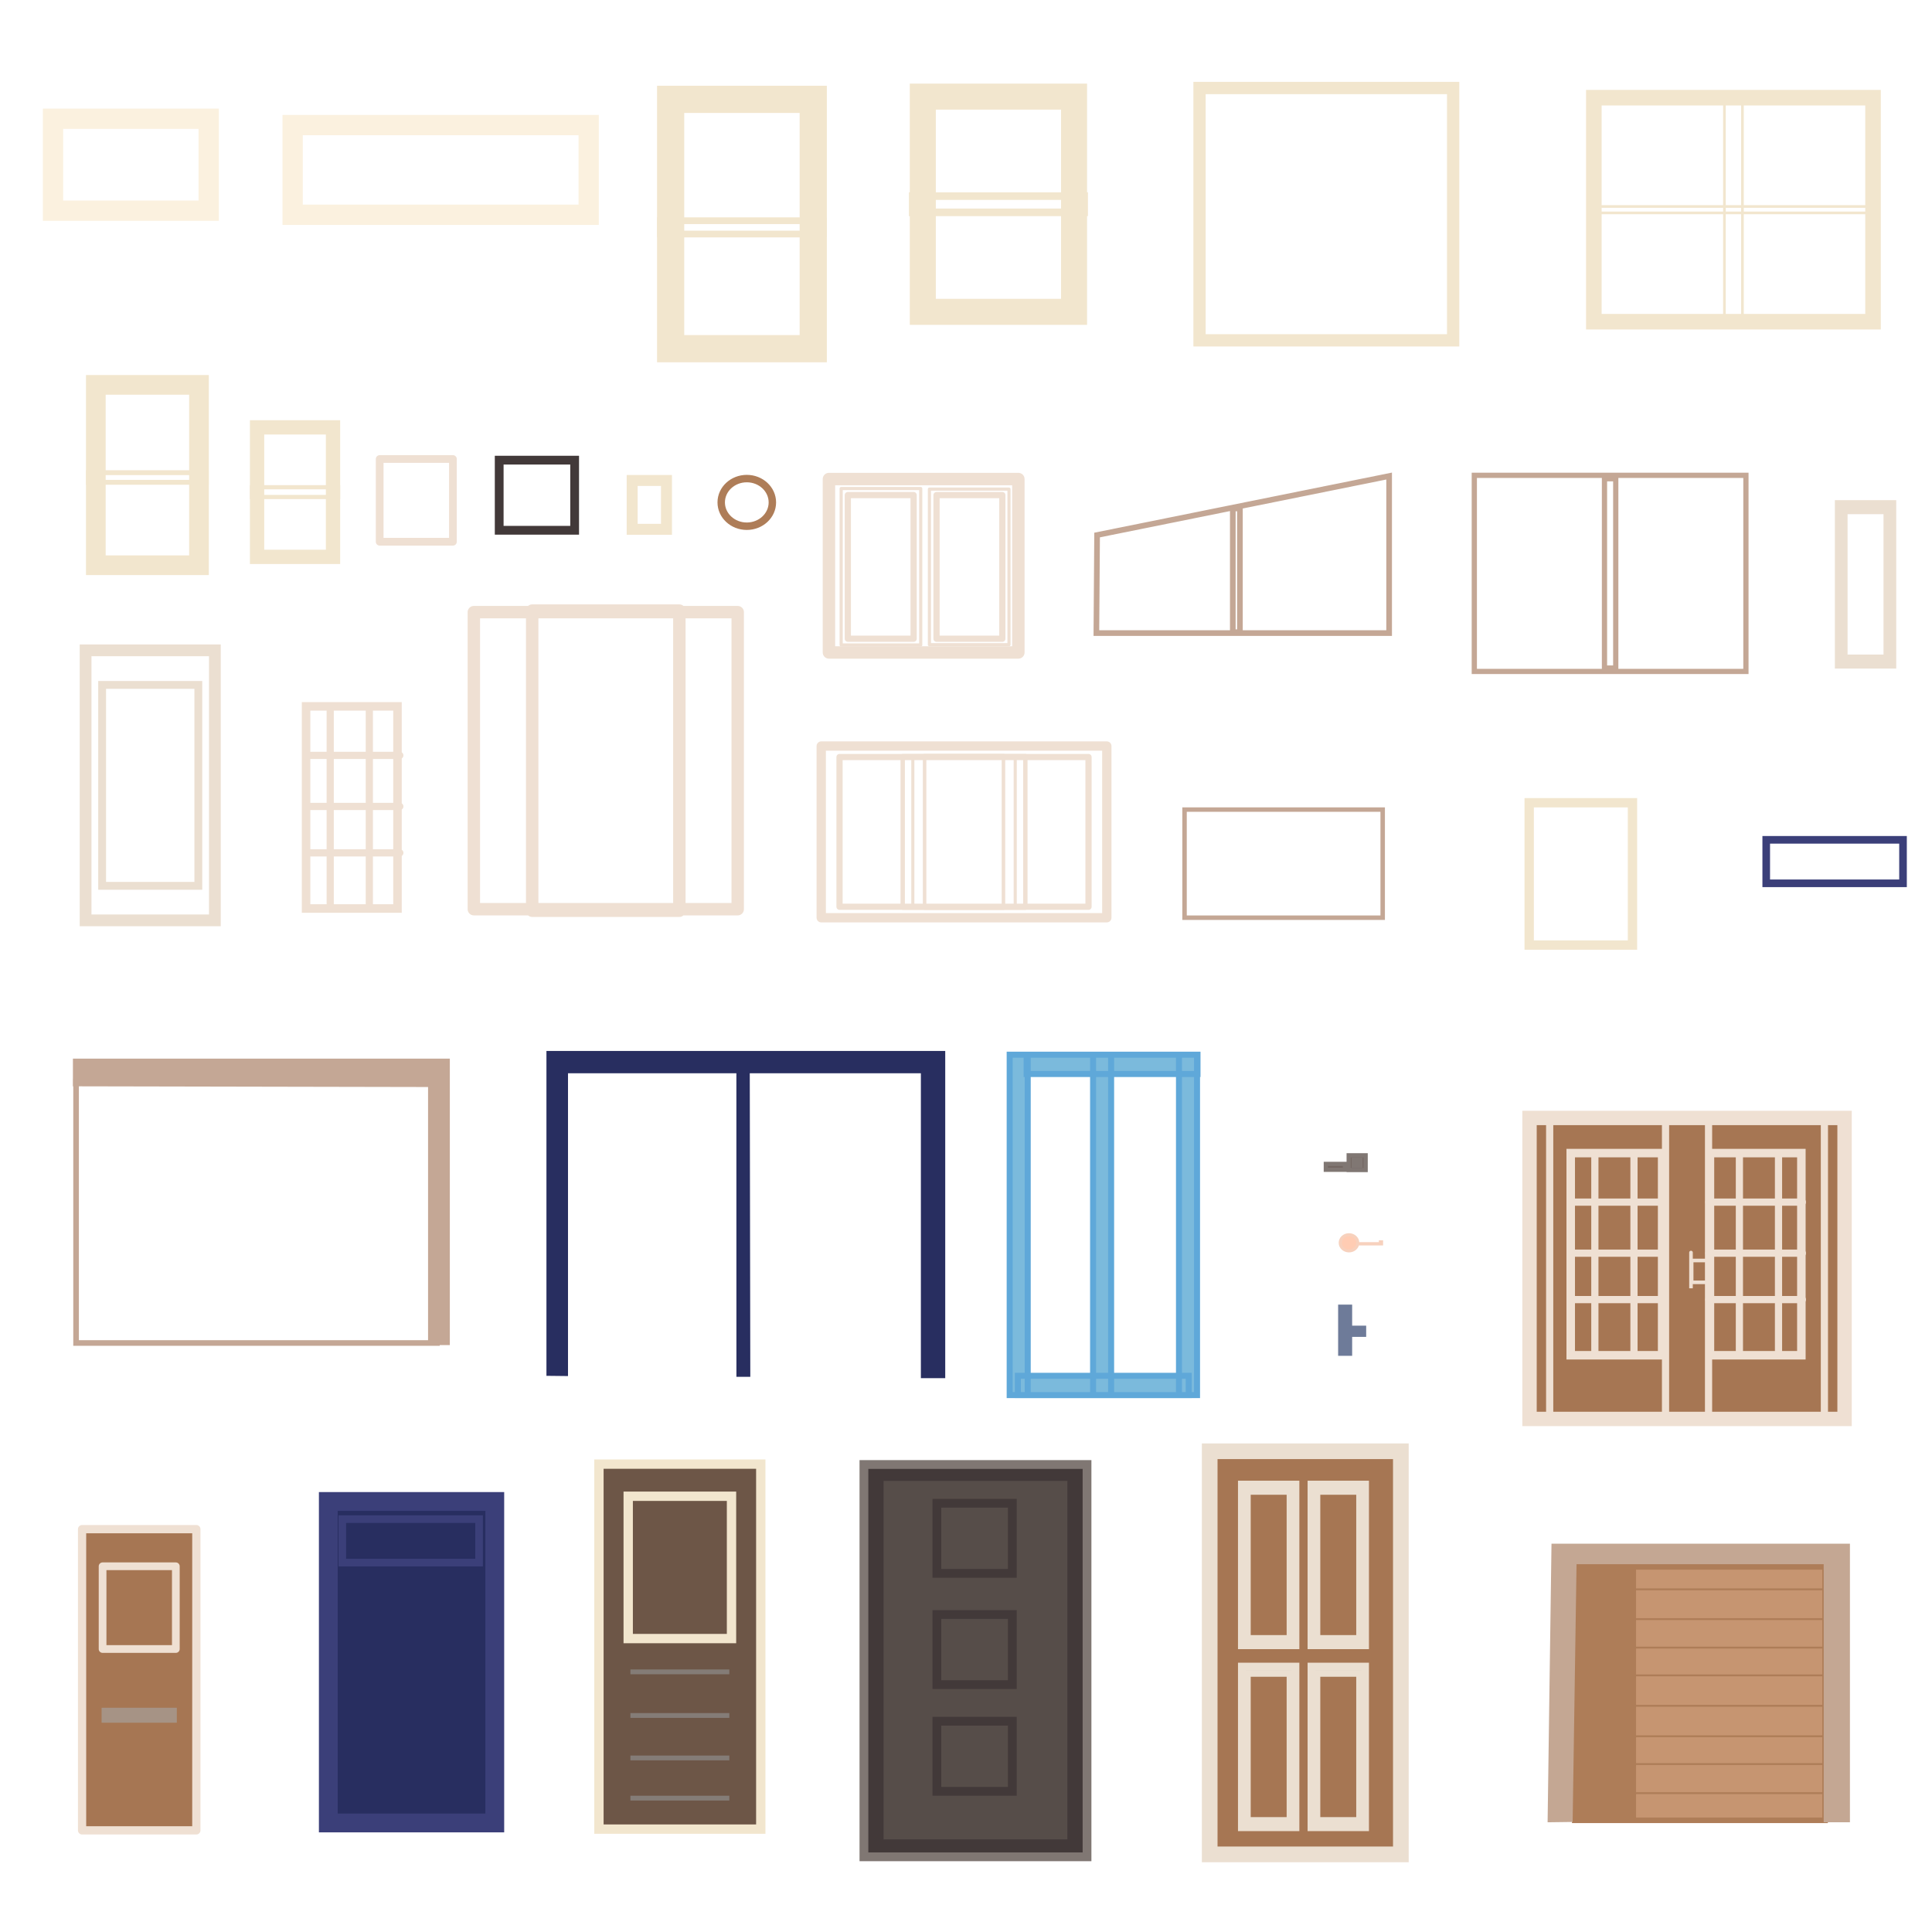 <?xml version="1.0" encoding="UTF-8" standalone="no"?>
<!-- Created with Inkscape (http://www.inkscape.org/) -->

<svg
   width="2048"
   height="2048"
   viewBox="0 0 541.867 541.867"
   version="1.1"
   id="svg5"
   xml:space="preserve"
   sodipodi:docname="Doors and Windows.svg"
   inkscape:version="1.2.1 (9c6d41e410, 2022-07-14)"
   inkscape:export-filename="..\..\PNG\2048\Doors and Windows.png"
   inkscape:export-xdpi="96"
   inkscape:export-ydpi="96"
   xmlns:inkscape="http://www.inkscape.org/namespaces/inkscape"
   xmlns:sodipodi="http://sodipodi.sourceforge.net/DTD/sodipodi-0.dtd"
   xmlns="http://www.w3.org/2000/svg"
   xmlns:svg="http://www.w3.org/2000/svg"><sodipodi:namedview
     id="namedview7"
     pagecolor="#ffffff"
     bordercolor="#000000"
     borderopacity="1"
     inkscape:showpageshadow="false"
     inkscape:pageopacity="0"
     inkscape:pagecheckerboard="false"
     inkscape:deskcolor="#606060"
     inkscape:document-units="px"
     showgrid="false"
     inkscape:zoom="0.33916667"
     inkscape:cx="1208.8452"
     inkscape:cy="1138.0835"
     inkscape:window-width="1920"
     inkscape:window-height="1017"
     inkscape:window-x="-8"
     inkscape:window-y="-8"
     inkscape:window-maximized="1"
     inkscape:current-layer="layer1"
     showguides="true"
     showborder="true"
     inkscape:lockguides="false" /><defs
     id="defs2"><inkscape:path-effect
       effect="spiro"
       id="path-effect3103"
       is_visible="true"
       lpeversion="1" /><inkscape:path-effect
       effect="spiro"
       id="path-effect3092"
       is_visible="true"
       lpeversion="1" /><inkscape:path-effect
       effect="spiro"
       id="path-effect3031"
       is_visible="true"
       lpeversion="1" /><inkscape:path-effect
       effect="spiro"
       id="path-effect2893"
       is_visible="true"
       lpeversion="1" /><inkscape:perspective
       sodipodi:type="inkscape:persp3d"
       inkscape:vp_x="0 : 41.86667 : 1"
       inkscape:vp_y="0 : 999.99999 : 0"
       inkscape:vp_z="999.99999 : 41.86667 : 1"
       inkscape:persp3d-origin="499.99999 : -124.8 : 1"
       id="perspective1069" /><linearGradient
       id="linearGradient10878"
       inkscape:swatch="solid"><stop
         style="stop-color:#000000;stop-opacity:1;"
         offset="0"
         id="stop10876" /></linearGradient><linearGradient
       id="linearGradient10872"
       inkscape:swatch="solid"><stop
         style="stop-color:#000000;stop-opacity:1;"
         offset="0"
         id="stop10870" /></linearGradient><linearGradient
       id="linearGradient10866"
       inkscape:swatch="solid"><stop
         style="stop-color:#000000;stop-opacity:1;"
         offset="0"
         id="stop10864" /></linearGradient><inkscape:path-effect
       effect="powerstroke"
       id="path-effect3908"
       is_visible="true"
       lpeversion="1"
       offset_points="0,10"
       not_jump="false"
       sort_points="true"
       interpolator_type="CubicBezierJohan"
       interpolator_beta="0.2"
       start_linecap_type="zerowidth"
       linejoin_type="extrp_arc"
       miter_limit="4"
       scale_width="1"
       end_linecap_type="zerowidth" /><inkscape:path-effect
       effect="powerstroke"
       id="path-effect3865"
       is_visible="true"
       lpeversion="1"
       offset_points="0,10"
       not_jump="false"
       sort_points="true"
       interpolator_type="CubicBezierJohan"
       interpolator_beta="0.2"
       start_linecap_type="zerowidth"
       linejoin_type="extrp_arc"
       miter_limit="4"
       scale_width="1"
       end_linecap_type="zerowidth" /><inkscape:path-effect
       effect="powerstroke"
       id="path-effect3605"
       is_visible="true"
       lpeversion="1"
       offset_points="0,10"
       not_jump="false"
       sort_points="true"
       interpolator_type="CubicBezierJohan"
       interpolator_beta="0.2"
       start_linecap_type="zerowidth"
       linejoin_type="extrp_arc"
       miter_limit="4"
       scale_width="1"
       end_linecap_type="zerowidth" /><inkscape:path-effect
       effect="powerstroke"
       id="path-effect3581"
       is_visible="true"
       lpeversion="1"
       offset_points="0,28.49"
       not_jump="false"
       sort_points="true"
       interpolator_type="CubicBezierJohan"
       interpolator_beta="0.2"
       start_linecap_type="zerowidth"
       linejoin_type="extrp_arc"
       miter_limit="4"
       scale_width="1"
       end_linecap_type="zerowidth" /><inkscape:path-effect
       effect="powerstroke"
       id="path-effect3573"
       is_visible="true"
       lpeversion="1"
       offset_points="0,28.49"
       not_jump="false"
       sort_points="true"
       interpolator_type="CubicBezierJohan"
       interpolator_beta="0.2"
       start_linecap_type="zerowidth"
       linejoin_type="extrp_arc"
       miter_limit="4"
       scale_width="1"
       end_linecap_type="zerowidth" /><inkscape:path-effect
       effect="fill_between_many"
       method="bsplinespiro"
       linkedpaths="#path3571,0,1"
       id="path-effect3575"
       is_visible="true"
       lpeversion="0"
       join="true"
       close="true"
       autoreverse="true" /><inkscape:path-effect
       effect="fill_between_many"
       method="bsplinespiro"
       linkedpaths="#path3579,0,1"
       id="path-effect3583"
       is_visible="true"
       lpeversion="0"
       join="true"
       close="true"
       autoreverse="true" /><inkscape:path-effect
       effect="fill_between_many"
       method="bsplinespiro"
       linkedpaths="#path3603,0,1"
       id="path-effect3607"
       is_visible="true"
       lpeversion="0"
       join="true"
       close="true"
       autoreverse="true" /><inkscape:path-effect
       effect="fill_between_many"
       method="bsplinespiro"
       linkedpaths="#path3863,0,1"
       id="path-effect3867"
       is_visible="true"
       lpeversion="0"
       join="true"
       close="true"
       autoreverse="true" /><inkscape:path-effect
       effect="fill_between_many"
       method="bsplinespiro"
       linkedpaths="#path3906,0,1"
       id="path-effect3910"
       is_visible="true"
       lpeversion="0"
       join="true"
       close="true"
       autoreverse="true" /></defs><g
     inkscape:groupmode="layer"
     id="layer1"
     inkscape:label="Layer 1"><rect
       style="display:inline;fill:none;fill-opacity:1;stroke:#f2e6ce;stroke-width:3.071;stroke-linecap:square;stroke-linejoin:miter;stroke-dasharray:none;stroke-opacity:1;paint-order:stroke markers fill"
       id="rect25044"
       width="9.622"
       height="13.697"
       x="177.303"
       y="134.756" /><rect
       style="display:inline;fill:none;fill-opacity:1;stroke:#f2e6ce;stroke-width:4.367;stroke-linecap:square;stroke-linejoin:miter;stroke-dasharray:none;stroke-opacity:1;paint-order:stroke markers fill"
       id="rect55988"
       width="78.306"
       height="62.827"
       x="447.024"
       y="27.399" /><path
       id="rect55992"
       style="display:inline;fill:none;stroke:#f2e6ce;stroke-width:0.744;stroke-linecap:square;paint-order:stroke markers fill"
       d="m 525.776,57.912 v 1.802 h -79.198 v -1.802 z M 483.651,25.784 h 5.051 v 66.057 h -5.051 z" /><rect
       style="display:inline;fill:none;fill-opacity:1;stroke:#f2e6ce;stroke-width:4.012;stroke-linecap:square;stroke-linejoin:miter;stroke-dasharray:none;stroke-opacity:1;paint-order:stroke markers fill"
       id="rect56089"
       width="21.298"
       height="36.322"
       x="72.102"
       y="119.863" /><rect
       style="display:inline;fill:none;fill-opacity:1;stroke:#f2e6ce;stroke-width:1.173;stroke-linecap:square;stroke-linejoin:miter;stroke-dasharray:none;stroke-opacity:1;paint-order:stroke markers fill"
       id="rect56091"
       width="24.137"
       height="2.739"
       x="70.682"
       y="136.654" /><rect
       style="display:inline;fill:none;fill-opacity:1;stroke:#f2e6ce;stroke-width:5.518;stroke-linecap:square;stroke-linejoin:miter;stroke-dasharray:none;stroke-opacity:1;paint-order:stroke markers fill"
       id="rect58240"
       width="28.932"
       height="50.586"
       x="26.877"
       y="107.944" /><rect
       style="display:inline;fill:none;fill-opacity:1;stroke:#f2e6ce;stroke-width:1.362;stroke-linecap:square;stroke-linejoin:miter;stroke-dasharray:none;stroke-opacity:1;paint-order:stroke markers fill"
       id="rect58242"
       width="33.039"
       height="2.7"
       x="24.824"
       y="132.57" /><rect
       style="display:inline;fill:#6d5647;fill-opacity:1;stroke:#f2e6ce;stroke-width:2.62;stroke-linecap:square;stroke-linejoin:miter;stroke-dasharray:none;stroke-opacity:1;paint-order:stroke markers fill"
       id="rect49826"
       width="45.391"
       height="102.372"
       x="167.984"
       y="410.638" /><rect
       style="display:inline;fill:none;fill-opacity:1;stroke:#f2e6ce;stroke-width:2.62;stroke-linecap:square;stroke-linejoin:miter;stroke-dasharray:none;stroke-opacity:1;paint-order:stroke markers fill"
       id="rect54290"
       width="28.973"
       height="39.919"
       x="176.193"
       y="419.651" /><rect
       style="display:inline;fill:#847c77;fill-opacity:1;stroke:none;stroke-width:1.919;stroke-linecap:square;stroke-linejoin:miter;stroke-dasharray:none;stroke-opacity:1;paint-order:stroke markers fill"
       id="rect55517"
       width="27.743"
       height="1.346"
       x="176.808"
       y="468.233" /><rect
       style="display:inline;fill:#847c77;fill-opacity:1;stroke:none;stroke-width:1.919;stroke-linecap:square;stroke-linejoin:miter;stroke-dasharray:none;stroke-opacity:1;paint-order:stroke markers fill"
       id="rect55519"
       width="27.743"
       height="1.346"
       x="176.808"
       y="480.466" /><rect
       style="display:inline;fill:#847c77;fill-opacity:1;stroke:none;stroke-width:1.919;stroke-linecap:square;stroke-linejoin:miter;stroke-dasharray:none;stroke-opacity:1;paint-order:stroke markers fill"
       id="rect55521"
       width="27.743"
       height="1.346"
       x="176.808"
       y="492.377" /><rect
       style="display:inline;fill:#847c77;fill-opacity:1;stroke:none;stroke-width:1.919;stroke-linecap:square;stroke-linejoin:miter;stroke-dasharray:none;stroke-opacity:1;paint-order:stroke markers fill"
       id="rect55523"
       width="27.743"
       height="1.346"
       x="176.808"
       y="503.645" /><rect
       style="display:inline;fill:none;fill-opacity:1;stroke:#f2e6ce;stroke-width:7.628;stroke-linecap:square;stroke-linejoin:miter;stroke-dasharray:none;stroke-opacity:1;paint-order:stroke markers fill"
       id="rect58240-6"
       width="39.996"
       height="69.93"
       x="188.093"
       y="27.864" /><rect
       style="display:inline;fill:none;fill-opacity:1;stroke:#f2e6ce;stroke-width:1.883;stroke-linecap:square;stroke-linejoin:miter;stroke-dasharray:none;stroke-opacity:1;paint-order:stroke markers fill"
       id="rect58242-9"
       width="45.673"
       height="3.733"
       x="185.254"
       y="61.907" /><rect
       style="display:inline;fill:none;fill-opacity:1;stroke:#fbf1df;stroke-width:5.689;stroke-linecap:square;stroke-dasharray:none;stroke-opacity:1;paint-order:stroke markers fill"
       id="rect621"
       width="83.024"
       height="25.159"
       x="82.08"
       y="35.08" /><rect
       style="display:inline;fill:none;fill-opacity:1;stroke:#fbf1df;stroke-width:5.689;stroke-linecap:square;stroke-dasharray:none;stroke-opacity:1;paint-order:stroke markers fill"
       id="rect5668"
       width="43.661"
       height="25.785"
       x="14.871"
       y="33.305" /><rect
       style="display:inline;fill:none;fill-opacity:1;stroke:none;stroke-width:5.689;stroke-linecap:square;stroke-dasharray:none;stroke-opacity:1;paint-order:stroke markers fill"
       id="rect5670"
       width="1.725"
       height="30.358"
       x="35.839"
       y="31.018" /><rect
       style="display:inline;fill:none;fill-opacity:1;stroke:none;stroke-width:1.227;stroke-linecap:square;stroke-dasharray:none;stroke-opacity:1;paint-order:stroke markers fill"
       id="rect5112"
       width="3.28"
       height="29.62"
       x="121.951"
       y="32.849" /><rect
       style="display:inline;fill:none;fill-opacity:1;stroke:#f2e6ce;stroke-width:3.446;stroke-linecap:square;stroke-dasharray:none;stroke-opacity:1;paint-order:stroke markers fill"
       id="rect7747"
       width="71.131"
       height="70.772"
       x="336.431"
       y="24.683" /><rect
       style="display:inline;fill:none;fill-opacity:1;stroke:none;stroke-width:0.672;stroke-linecap:square;stroke-dasharray:none;stroke-opacity:1;paint-order:stroke markers fill"
       id="rect12096"
       width="2.609"
       height="73.381"
       x="370.692"
       y="23.378" /><rect
       style="display:inline;fill:none;fill-opacity:1;stroke:#f2e6ce;stroke-width:7.298;stroke-linecap:square;stroke-linejoin:miter;stroke-dasharray:none;stroke-opacity:1;paint-order:stroke markers fill"
       id="rect56089-4"
       width="42.419"
       height="60.363"
       x="258.819"
       y="27.098" /><rect
       style="display:inline;fill:none;fill-opacity:1;stroke:#f2e6ce;stroke-width:2.134;stroke-linecap:square;stroke-linejoin:miter;stroke-dasharray:none;stroke-opacity:1;paint-order:stroke markers fill"
       id="rect56091-0"
       width="48.073"
       height="4.553"
       x="255.992"
       y="55.004" /><rect
       style="display:inline;fill:none;fill-opacity:1;stroke:#ebdfd1;stroke-width:3.297;stroke-linecap:round;stroke-dasharray:none;stroke-opacity:1;paint-order:stroke markers fill"
       id="rect6136"
       width="36.259"
       height="75.732"
       x="24.006"
       y="182.402" /><rect
       style="display:inline;fill:none;fill-opacity:1;stroke:#ebdfd1;stroke-width:2.198;stroke-linecap:round;stroke-dasharray:none;stroke-opacity:1;paint-order:stroke markers fill"
       id="rect6138"
       width="26.982"
       height="56.355"
       x="28.645"
       y="192.091" /><rect
       style="display:inline;fill:#a67653;fill-opacity:1;stroke:#ebdfd1;stroke-width:4.396;stroke-linecap:round;stroke-dasharray:none;stroke-opacity:1;paint-order:stroke markers fill"
       id="rect779"
       width="53.613"
       height="113.066"
       x="339.284"
       y="407.032" /><rect
       style="display:inline;fill:#a67653;fill-opacity:1;stroke:#ebdfd1;stroke-width:2.198;stroke-linecap:round;stroke-dasharray:none;stroke-opacity:1;paint-order:stroke markers fill"
       id="rect3181"
       width="15.014"
       height="45.042"
       x="348.318"
       y="416.392" /><rect
       style="display:inline;fill:#a67653;fill-opacity:1;stroke:#ebdfd1;stroke-width:2.198;stroke-linecap:round;stroke-dasharray:none;stroke-opacity:1;paint-order:stroke markers fill"
       id="rect3287"
       width="15.014"
       height="45.042"
       x="367.837"
       y="416.392" /><rect
       style="display:inline;fill:#a67653;fill-opacity:1;stroke:#ebdfd1;stroke-width:2.198;stroke-linecap:round;stroke-dasharray:none;stroke-opacity:1;paint-order:stroke markers fill"
       id="rect3289"
       width="15.014"
       height="45.042"
       x="348.318"
       y="467.439" /><rect
       style="display:inline;fill:#a67653;fill-opacity:1;stroke:#ebdfd1;stroke-width:2.198;stroke-linecap:round;stroke-dasharray:none;stroke-opacity:1;paint-order:stroke markers fill"
       id="rect3291"
       width="15.014"
       height="45.042"
       x="367.837"
       y="467.439" /><rect
       style="display:inline;fill:#a67653;fill-opacity:1;stroke:#ebdfd1;stroke-width:1.877;stroke-linecap:round;stroke-dasharray:none;stroke-opacity:1;paint-order:stroke markers fill"
       id="rect3293"
       width="11.957"
       height="41.242"
       x="369.365"
       y="469.339" /><rect
       style="display:inline;fill:#a67653;fill-opacity:1;stroke:#ebdfd1;stroke-width:1.877;stroke-linecap:round;stroke-dasharray:none;stroke-opacity:1;paint-order:stroke markers fill"
       id="rect3295"
       width="11.957"
       height="41.242"
       x="349.847"
       y="469.339" /><rect
       style="display:inline;fill:#a67653;fill-opacity:1;stroke:#ebdfd1;stroke-width:1.877;stroke-linecap:round;stroke-dasharray:none;stroke-opacity:1;paint-order:stroke markers fill"
       id="rect3297"
       width="11.957"
       height="41.242"
       x="369.365"
       y="418.292" /><rect
       style="display:inline;fill:#a67653;fill-opacity:1;stroke:#ebdfd1;stroke-width:1.877;stroke-linecap:round;stroke-dasharray:none;stroke-opacity:1;paint-order:stroke markers fill"
       id="rect3299"
       width="11.957"
       height="41.242"
       x="349.847"
       y="418.292" /><path
       id="path14621"
       style="display:inline;fill:none;fill-opacity:1;stroke:none;stroke-width:3.484;stroke-linecap:round;stroke-linejoin:round;stroke-dasharray:none;stroke-opacity:1;paint-order:stroke markers fill"
       d="m 132.9,171.69 h 74.002 v 83.309 h -74.002 z m 16.364,-0.435 h 41.275 v 84.178 h -41.275 z" /><path
       id="rect14607"
       style="display:inline;fill:none;stroke-width:3.484;stroke-linecap:round;stroke-linejoin:round;paint-order:stroke markers fill"
       d="m 133.354,232.981 h 73.775 v 1.816 H 133.354 Z m 0,-2.724 h 73.775 v 1.816 H 133.354 Z m 0,-10.442 h 73.775 v 1.816 H 133.354 Z m 0,-2.724 h 73.775 v 1.816 H 133.354 Z m 0,-11.123 h 73.775 v 1.816 H 133.354 Z m 0,-2.724 h 73.775 v 1.816 H 133.354 Z m 0,40.86 h 73.775 v 1.816 H 133.354 Z m 0,-53.118 h 73.775 v 1.816 H 133.354 Z m 0,-2.724 h 73.775 v 1.816 H 133.354 Z m 0,-10.215 h 73.775 v 1.816 H 133.354 Z" /><rect
       style="display:inline;fill:#a67653;fill-opacity:1;stroke:#efe0d3;stroke-width:2.309;stroke-linecap:round;stroke-linejoin:round;stroke-dasharray:none;stroke-opacity:1;paint-order:stroke markers fill"
       id="rect14392"
       width="32.047"
       height="84.485"
       x="23.02"
       y="428.878" /><path
       id="rect14336"
       style="display:inline;fill:none;stroke:#efe0d3;stroke-width:3.484;stroke-linecap:round;stroke-linejoin:round;paint-order:stroke markers fill"
       d="m 132.9,171.69 h 74.002 v 83.309 h -74.002 z m 16.364,-0.435 h 41.275 v 84.178 h -41.275 z" /><rect
       style="display:inline;fill:none;fill-opacity:1;stroke:#efe0d3;stroke-width:2.163;stroke-linecap:round;stroke-linejoin:round;stroke-dasharray:none;stroke-opacity:1;paint-order:stroke markers fill"
       id="rect14680"
       width="20.546"
       height="23.208"
       x="28.771"
       y="439.291" /><rect
       style="display:inline;fill:#a69385;fill-opacity:1;stroke:none;stroke-width:0.417;stroke-linecap:round;stroke-linejoin:round;stroke-dasharray:none;stroke-opacity:1;paint-order:stroke markers fill"
       id="rect14682"
       width="21.098"
       height="4.193"
       x="28.495"
       y="478.975" /><rect
       style="display:inline;fill:none;fill-opacity:1;stroke:#efe0d3;stroke-width:2.613;stroke-linecap:round;stroke-linejoin:round;stroke-dasharray:none;stroke-opacity:1;paint-order:stroke markers fill"
       id="rect14860"
       width="80.097"
       height="48.154"
       x="230.331"
       y="209.243" /><rect
       style="display:inline;fill:none;fill-opacity:1;stroke:#efe0d3;stroke-width:1.742;stroke-linecap:round;stroke-linejoin:round;stroke-dasharray:none;stroke-opacity:1;paint-order:stroke markers fill"
       id="rect14862"
       width="69.837"
       height="41.986"
       x="235.461"
       y="212.327" /><rect
       style="display:inline;fill:none;fill-opacity:1;stroke:#efe0d3;stroke-width:1.23;stroke-linecap:round;stroke-linejoin:round;stroke-dasharray:none;stroke-opacity:1;paint-order:stroke markers fill"
       id="rect14864"
       width="34.394"
       height="42.498"
       x="253.182"
       y="212.071" /><rect
       style="display:inline;fill:none;fill-opacity:1;stroke:#efe0d3;stroke-width:0.871;stroke-linecap:round;stroke-linejoin:round;stroke-dasharray:none;stroke-opacity:1;paint-order:stroke markers fill"
       id="rect14866"
       width="28.72"
       height="42.603"
       x="256.019"
       y="212.019" /><rect
       style="display:inline;fill:none;fill-opacity:1;stroke:#efe0d3;stroke-width:0.989;stroke-linecap:round;stroke-linejoin:round;stroke-dasharray:none;stroke-opacity:1;paint-order:stroke markers fill"
       id="rect14868"
       width="22.115"
       height="42.739"
       x="259.322"
       y="211.95" /><rect
       style="display:inline;fill:none;fill-opacity:1;stroke:#efe0d3;stroke-width:3.484;stroke-linecap:round;stroke-linejoin:round;stroke-dasharray:none;stroke-opacity:1;paint-order:stroke markers fill"
       id="rect15530"
       width="53.13"
       height="48.636"
       x="232.49"
       y="134.358" /><rect
       style="display:inline;fill:none;fill-opacity:1;stroke:#efe0d3;stroke-width:0.881;stroke-linecap:round;stroke-linejoin:round;stroke-dasharray:none;stroke-opacity:1;paint-order:stroke markers fill"
       id="rect16502"
       width="22.317"
       height="43.632"
       x="260.674"
       y="137.181" /><rect
       style="display:inline;fill:none;fill-opacity:1;stroke:#efe0d3;stroke-width:0.884;stroke-linecap:round;stroke-linejoin:round;stroke-dasharray:none;stroke-opacity:1;paint-order:stroke markers fill"
       id="rect16504"
       width="22.315"
       height="43.87"
       x="235.923"
       y="137.022" /><rect
       style="display:inline;fill:none;fill-opacity:1;stroke:#efe0d3;stroke-width:1.742;stroke-linecap:round;stroke-linejoin:round;stroke-dasharray:none;stroke-opacity:1;paint-order:stroke markers fill"
       id="rect15532"
       width="18.459"
       height="40.289"
       x="262.667"
       y="138.853" /><rect
       style="display:inline;fill:none;fill-opacity:1;stroke:#efe0d3;stroke-width:1.742;stroke-linecap:round;stroke-linejoin:round;stroke-dasharray:none;stroke-opacity:1;paint-order:stroke markers fill"
       id="rect15534"
       width="18.459"
       height="40.289"
       x="237.787"
       y="138.853" /><rect
       style="fill:none;fill-opacity:1;stroke:#efe0d3;stroke-width:2.39;stroke-linecap:round;stroke-linejoin:miter;stroke-dasharray:none;stroke-opacity:1;paint-order:stroke markers fill"
       id="rect1854"
       width="25.64"
       height="56.696"
       x="85.846"
       y="198.113" /><path
       id="path1937-0"
       style="fill:none;fill-opacity:1;stroke:#efe0d3;stroke-width:2.018;stroke-linecap:round;stroke-linejoin:miter;stroke-dasharray:none;stroke-opacity:1;paint-order:stroke markers fill"
       d="M 112.141,239.197 H 85.921 M 112.141,226.181 H 85.921 m 26.219,-14.318 H 85.921 m 6.694,42.583 v -56.157 m 10.971,56.157 v -56.157" /><path
       id="rect9305"
       style="display:inline;fill:none;stroke:#c4a795;stroke-width:1.587;stroke-linecap:round;stroke-opacity:1;paint-order:stroke markers fill"
       d="m 345.765,142.603 h 1.993 v 34.705 h -1.993 z m -38.064,7.453 81.907,-16.541 v 44.043 h -82.107 z" /><path
       id="rect14541"
       style="display:inline;fill:none;stroke:#c4a795;stroke-width:1.47;stroke-linecap:round;paint-order:stroke markers fill"
       d="m 450.008,134.267 h 3.159 v 53.1 h -3.159 z m -36.509,-0.949 h 76.178 v 54.997 h -76.178 z" /><rect
       style="display:inline;fill:none;stroke:#c4a795;stroke-width:1.253;stroke-linecap:round;paint-order:stroke markers fill"
       id="rect537"
       width="55.572"
       height="30.326"
       x="332.229"
       y="227.063" /><rect
       style="display:inline;fill:none;stroke:#c4a795;stroke-width:1.577;stroke-linecap:round;paint-order:stroke markers fill"
       id="rect539"
       width="101.21"
       height="73.381"
       x="21.336"
       y="303.288" /><path
       style="display:inline;fill:#c4a795;fill-opacity:1;stroke:#c4a795;stroke-width:1.579;stroke-linecap:round;paint-order:stroke markers fill"
       d="m 21.243,303.888 v -6.181 H 125.374 v 78.762 H 120.847 v -72.381 z"
       id="path541" /><ellipse
       style="display:inline;fill:none;fill-opacity:1;stroke:#ae7d58;stroke-width:2.087;stroke-linecap:round;stroke-dasharray:none;stroke-opacity:1;paint-order:stroke markers fill"
       id="path9858"
       cx="209.452"
       cy="140.908"
       rx="7.174"
       ry="6.681" /><path
       style="display:inline;fill:#282e60;fill-opacity:1;stroke-width:1.739;stroke-linecap:round;paint-order:stroke markers fill"
       d="m 153.26,385.876 v -91.12 h 111.848 v 91.778 h -6.83 v -85.518 h -47.992 l 0.151,85.138 h -3.895 l -0.01,-85.138 H 159.308 v 84.927 z"
       id="path6305"
       sodipodi:nodetypes="ccccccccccccc" /><path
       id="rect9212"
       style="display:inline;fill:#7bbadc;fill-opacity:1;stroke:#5fa8d9;stroke-width:1.687;stroke-linecap:round;stroke-dasharray:none;stroke-opacity:1;paint-order:stroke markers fill"
       d="m 285.471,385.865 h 47.929 v 5.424 h -47.929 z m -2.286,-90.06 h 5.061 v 95.47 h -5.061 z m 23.391,0 h 5.061 v 95.47 h -5.061 z m -18.642,0 h 47.929 v 5.424 h -47.929 z m 42.737,0 h 5.061 v 95.47 h -5.061 z" /><rect
       style="display:inline;fill:#282e60;fill-opacity:1;stroke:#3b3f79;stroke-width:5.275;stroke-linecap:round;stroke-dasharray:none;stroke-opacity:1;paint-order:stroke markers fill"
       id="rect6422"
       width="46.69"
       height="90.169"
       x="92.081"
       y="421.115" /><rect
       style="display:inline;fill:none;fill-opacity:1;stroke:#3b3f79;stroke-width:2.135;stroke-linecap:round;stroke-opacity:1;paint-order:stroke markers fill"
       id="rect6424"
       width="38.364"
       height="12.198"
       x="95.999"
       y="426.065" /><rect
       style="display:inline;fill:#423939;fill-opacity:1;stroke:#807773;stroke-width:2.461;stroke-linecap:square;stroke-linejoin:miter;stroke-dasharray:none;stroke-opacity:1;paint-order:stroke markers fill"
       id="rect10488"
       width="62.573"
       height="110.032"
       x="242.305"
       y="410.748" /><rect
       style="display:inline;fill:#564d49;fill-opacity:1;stroke:#423939;stroke-width:2.204;stroke-linecap:square;stroke-linejoin:miter;stroke-dasharray:none;stroke-opacity:1;paint-order:stroke markers fill"
       id="rect12543"
       width="53.761"
       height="102.764"
       x="246.711"
       y="414.231" /><rect
       style="display:inline;fill:#000000;fill-opacity:0;stroke:#423939;stroke-width:2.461;stroke-linecap:square;stroke-linejoin:miter;stroke-dasharray:none;stroke-opacity:1;paint-order:stroke markers fill"
       id="rect15541"
       width="21.161"
       height="19.665"
       x="262.771"
       y="421.615" /><rect
       style="display:inline;fill:#000000;fill-opacity:0;stroke:#423939;stroke-width:2.461;stroke-linecap:square;stroke-linejoin:miter;stroke-dasharray:none;stroke-opacity:1;paint-order:stroke markers fill"
       id="rect15543"
       width="21.161"
       height="19.665"
       x="262.771"
       y="452.822" /><rect
       style="display:inline;fill:#000000;fill-opacity:0;stroke:#423939;stroke-width:2.461;stroke-linecap:square;stroke-linejoin:miter;stroke-dasharray:none;stroke-opacity:1;paint-order:stroke markers fill"
       id="rect15545"
       width="21.161"
       height="19.665"
       x="262.771"
       y="482.747" /><rect
       style="display:inline;fill:none;fill-opacity:1;stroke:#f2e6ce;stroke-width:2.62;stroke-linecap:square;stroke-linejoin:miter;stroke-dasharray:none;stroke-opacity:1;paint-order:stroke markers fill"
       id="rect550"
       width="28.973"
       height="39.919"
       x="428.89"
       y="225.146" /><rect
       style="display:inline;fill:none;fill-opacity:1;stroke:#3b3f79;stroke-width:2.135;stroke-linecap:round;stroke-opacity:1;paint-order:stroke markers fill"
       id="rect1106"
       width="38.364"
       height="12.198"
       x="495.373"
       y="235.546" /><rect
       style="display:inline;fill:#000000;fill-opacity:0;stroke:#423939;stroke-width:2.461;stroke-linecap:square;stroke-linejoin:miter;stroke-dasharray:none;stroke-opacity:1;paint-order:stroke markers fill"
       id="rect1108"
       width="21.161"
       height="19.665"
       x="140.009"
       y="129.06" /><rect
       style="display:inline;fill:none;fill-opacity:1;stroke:#ebdfd1;stroke-width:2.198;stroke-linecap:round;stroke-dasharray:none;stroke-opacity:1;paint-order:stroke markers fill"
       id="rect1110"
       width="15.014"
       height="45.042"
       x="515.72"
       y="141.374" /><rect
       style="display:inline;fill:none;fill-opacity:1;stroke:#ebdfd1;stroke-width:1.877;stroke-linecap:round;stroke-dasharray:none;stroke-opacity:1;paint-order:stroke markers fill"
       id="rect1112"
       width="11.957"
       height="41.242"
       x="517.249"
       y="143.274" /><rect
       style="display:inline;fill:none;fill-opacity:1;stroke:#efe0d3;stroke-width:2.163;stroke-linecap:round;stroke-linejoin:round;stroke-dasharray:none;stroke-opacity:1;paint-order:stroke markers fill"
       id="rect1114"
       width="20.546"
       height="23.208"
       x="106.486"
       y="128.736" /><path
       id="rect23870"
       style="display:inline;fill:#736762;fill-opacity:1;stroke:#807773;stroke-width:1.178;stroke-linecap:square;stroke-opacity:1;paint-order:stroke markers fill"
       d="m 371.85,326.434 h 5.343 v 1.657 h -5.343 z m 6.411,-2.412 h 4.764 v 4.138 h -4.764 z" /><rect
       style="display:inline;fill:#736762;fill-opacity:1;stroke:#807773;stroke-width:1.64;stroke-linecap:square;stroke-linejoin:miter;stroke-dasharray:none;stroke-opacity:1;paint-order:stroke markers fill"
       id="rect26047"
       width="1.443"
       height="1.256"
       x="379.895"
       y="325.45" /><path
       id="rect6428"
       style="display:inline;fill:#6e7b99;stroke-width:2.135;stroke-linecap:round;paint-order:stroke markers fill"
       d="m 379.04,371.806 h 4.131 v 3.148 h -4.131 z m -3.738,-5.902 h 3.935 v 14.362 h -3.935 z" /><rect
       style="display:inline;fill:#c69571;fill-opacity:1;stroke:#ae7d58;stroke-width:1.565;stroke-linecap:round;stroke-opacity:1;paint-order:stroke markers fill"
       id="rect1539"
       width="70.149"
       height="71.083"
       x="441.725"
       y="439.456" /><rect
       style="display:inline;fill:#ae7d58;fill-opacity:1;stroke:#ae7d58;stroke-width:0.778;stroke-linecap:round;stroke-opacity:1;paint-order:stroke markers fill"
       id="rect9860"
       width="17.157"
       height="71.843"
       x="441.317"
       y="439.076" /><path
       id="path9986"
       style="display:inline;fill:#ffa680;fill-opacity:1;stroke:#ae7d58;stroke-width:0.522;stroke-linecap:round;stroke-dasharray:none;stroke-opacity:1;paint-order:stroke markers fill"
       d="m 441.526,502.93 h 70.747 M 441.526,494.763 h 70.747 m -70.747,-7.795 h 70.747 M 441.526,478.431 h 70.747 M 441.526,469.894 h 70.747 M 441.526,462.099 h 70.747 M 441.526,454.118 h 70.747 M 441.526,445.766 h 70.747" /><path
       style="display:inline;fill:#c4a793;fill-opacity:1;stroke:none;stroke-width:2.087;stroke-linecap:round;stroke-dasharray:none;stroke-opacity:1;paint-order:stroke markers fill"
       d="m 434.053,511.096 1.096,-78.136 h 83.701 v 78.136 h -7.364 V 438.714 h -69.314 l -1.096,72.289 z"
       id="path13174"
       sodipodi:nodetypes="ccccccccc" /><ellipse
       style="display:inline;fill:#f7d1bd;fill-opacity:1;stroke:none;stroke-width:2.087;stroke-linecap:round;stroke-dasharray:none;stroke-opacity:1;paint-order:stroke markers fill"
       id="path14412"
       cx="378.352"
       cy="348.567"
       rx="2.89"
       ry="2.691" /><path
       id="rect15296"
       style="display:inline;fill:#f7d1bd;stroke-width:2.277;stroke-linecap:round;paint-order:stroke markers fill"
       d="m 386.722,347.871 h 1.196 v 1.436 h -1.196 z m -5.68,0.51 h 6.178 v 0.928 h -6.178 z" /><ellipse
       style="display:inline;fill:#ffccb3;fill-opacity:1;stroke:none;stroke-width:1.451;stroke-linecap:round;stroke-dasharray:none;stroke-opacity:1;paint-order:stroke markers fill"
       id="circle15301"
       cx="378.352"
       cy="348.567"
       rx="2.009"
       ry="1.871" /><rect
       style="fill:#a67653;fill-opacity:1;stroke:#efe0d3;stroke-width:4.036;stroke-linecap:round;stroke-linejoin:miter;stroke-dasharray:none;stroke-opacity:1;paint-order:stroke markers fill"
       id="rect520"
       width="88.36"
       height="84.415"
       x="428.983"
       y="313.549" /><rect
       style="fill:none;fill-opacity:1;stroke:#efe0d3;stroke-width:2.018;stroke-linecap:round;stroke-linejoin:miter;stroke-dasharray:none;stroke-opacity:1;paint-order:stroke markers fill"
       id="rect1848"
       width="77.05"
       height="84.677"
       x="434.638"
       y="313.418" /><rect
       style="fill:none;fill-opacity:1;stroke:#efe0d3;stroke-width:2.018;stroke-linecap:round;stroke-linejoin:miter;stroke-dasharray:none;stroke-opacity:1;paint-order:stroke markers fill"
       id="rect1850"
       width="12.065"
       height="85.89"
       x="467.13"
       y="312.811" /><rect
       style="fill:none;fill-opacity:1;stroke:#efe0d3;stroke-width:2.39;stroke-linecap:round;stroke-linejoin:miter;stroke-dasharray:none;stroke-opacity:1;paint-order:stroke markers fill"
       id="rect1852"
       width="25.64"
       height="56.696"
       x="479.589"
       y="323.411" /><rect
       style="fill:none;fill-opacity:1;stroke:#efe0d3;stroke-width:2.39;stroke-linecap:round;stroke-linejoin:miter;stroke-dasharray:none;stroke-opacity:1;paint-order:stroke markers fill"
       id="rect1854-7"
       width="25.64"
       height="56.696"
       x="440.539"
       y="323.411" /><path
       id="path1931"
       style="fill:none;fill-opacity:1;stroke:#efe0d3;stroke-width:2.018;stroke-linecap:round;stroke-linejoin:miter;stroke-dasharray:none;stroke-opacity:1;paint-order:stroke markers fill"
       d="m 505.512,364.495 h -26.219 m 26.219,-13.017 h -26.219 m 26.219,-14.318 h -26.219 m 8.554,42.583 v -56.157 m 10.971,56.157 v -56.157" /><path
       id="path1937"
       style="fill:none;fill-opacity:1;stroke:#efe0d3;stroke-width:2.018;stroke-linecap:round;stroke-linejoin:miter;stroke-dasharray:none;stroke-opacity:1;paint-order:stroke markers fill"
       d="m 466.834,364.495 h -26.219 m 26.219,-13.017 h -26.219 m 26.219,-14.318 h -26.219 m 6.694,42.583 v -56.157 m 10.971,56.157 v -56.157" /><path
       style="fill:none;fill-opacity:1;stroke:#efe0d3;stroke-width:1.009;stroke-linecap:round;stroke-linejoin:miter;stroke-dasharray:none;stroke-opacity:1;paint-order:stroke markers fill"
       d="m 474.272,351.293 v 10.041 -1.674 h 4.277 -4.091 v -6.136 h 3.905"
       id="path1993" /></g></svg>

